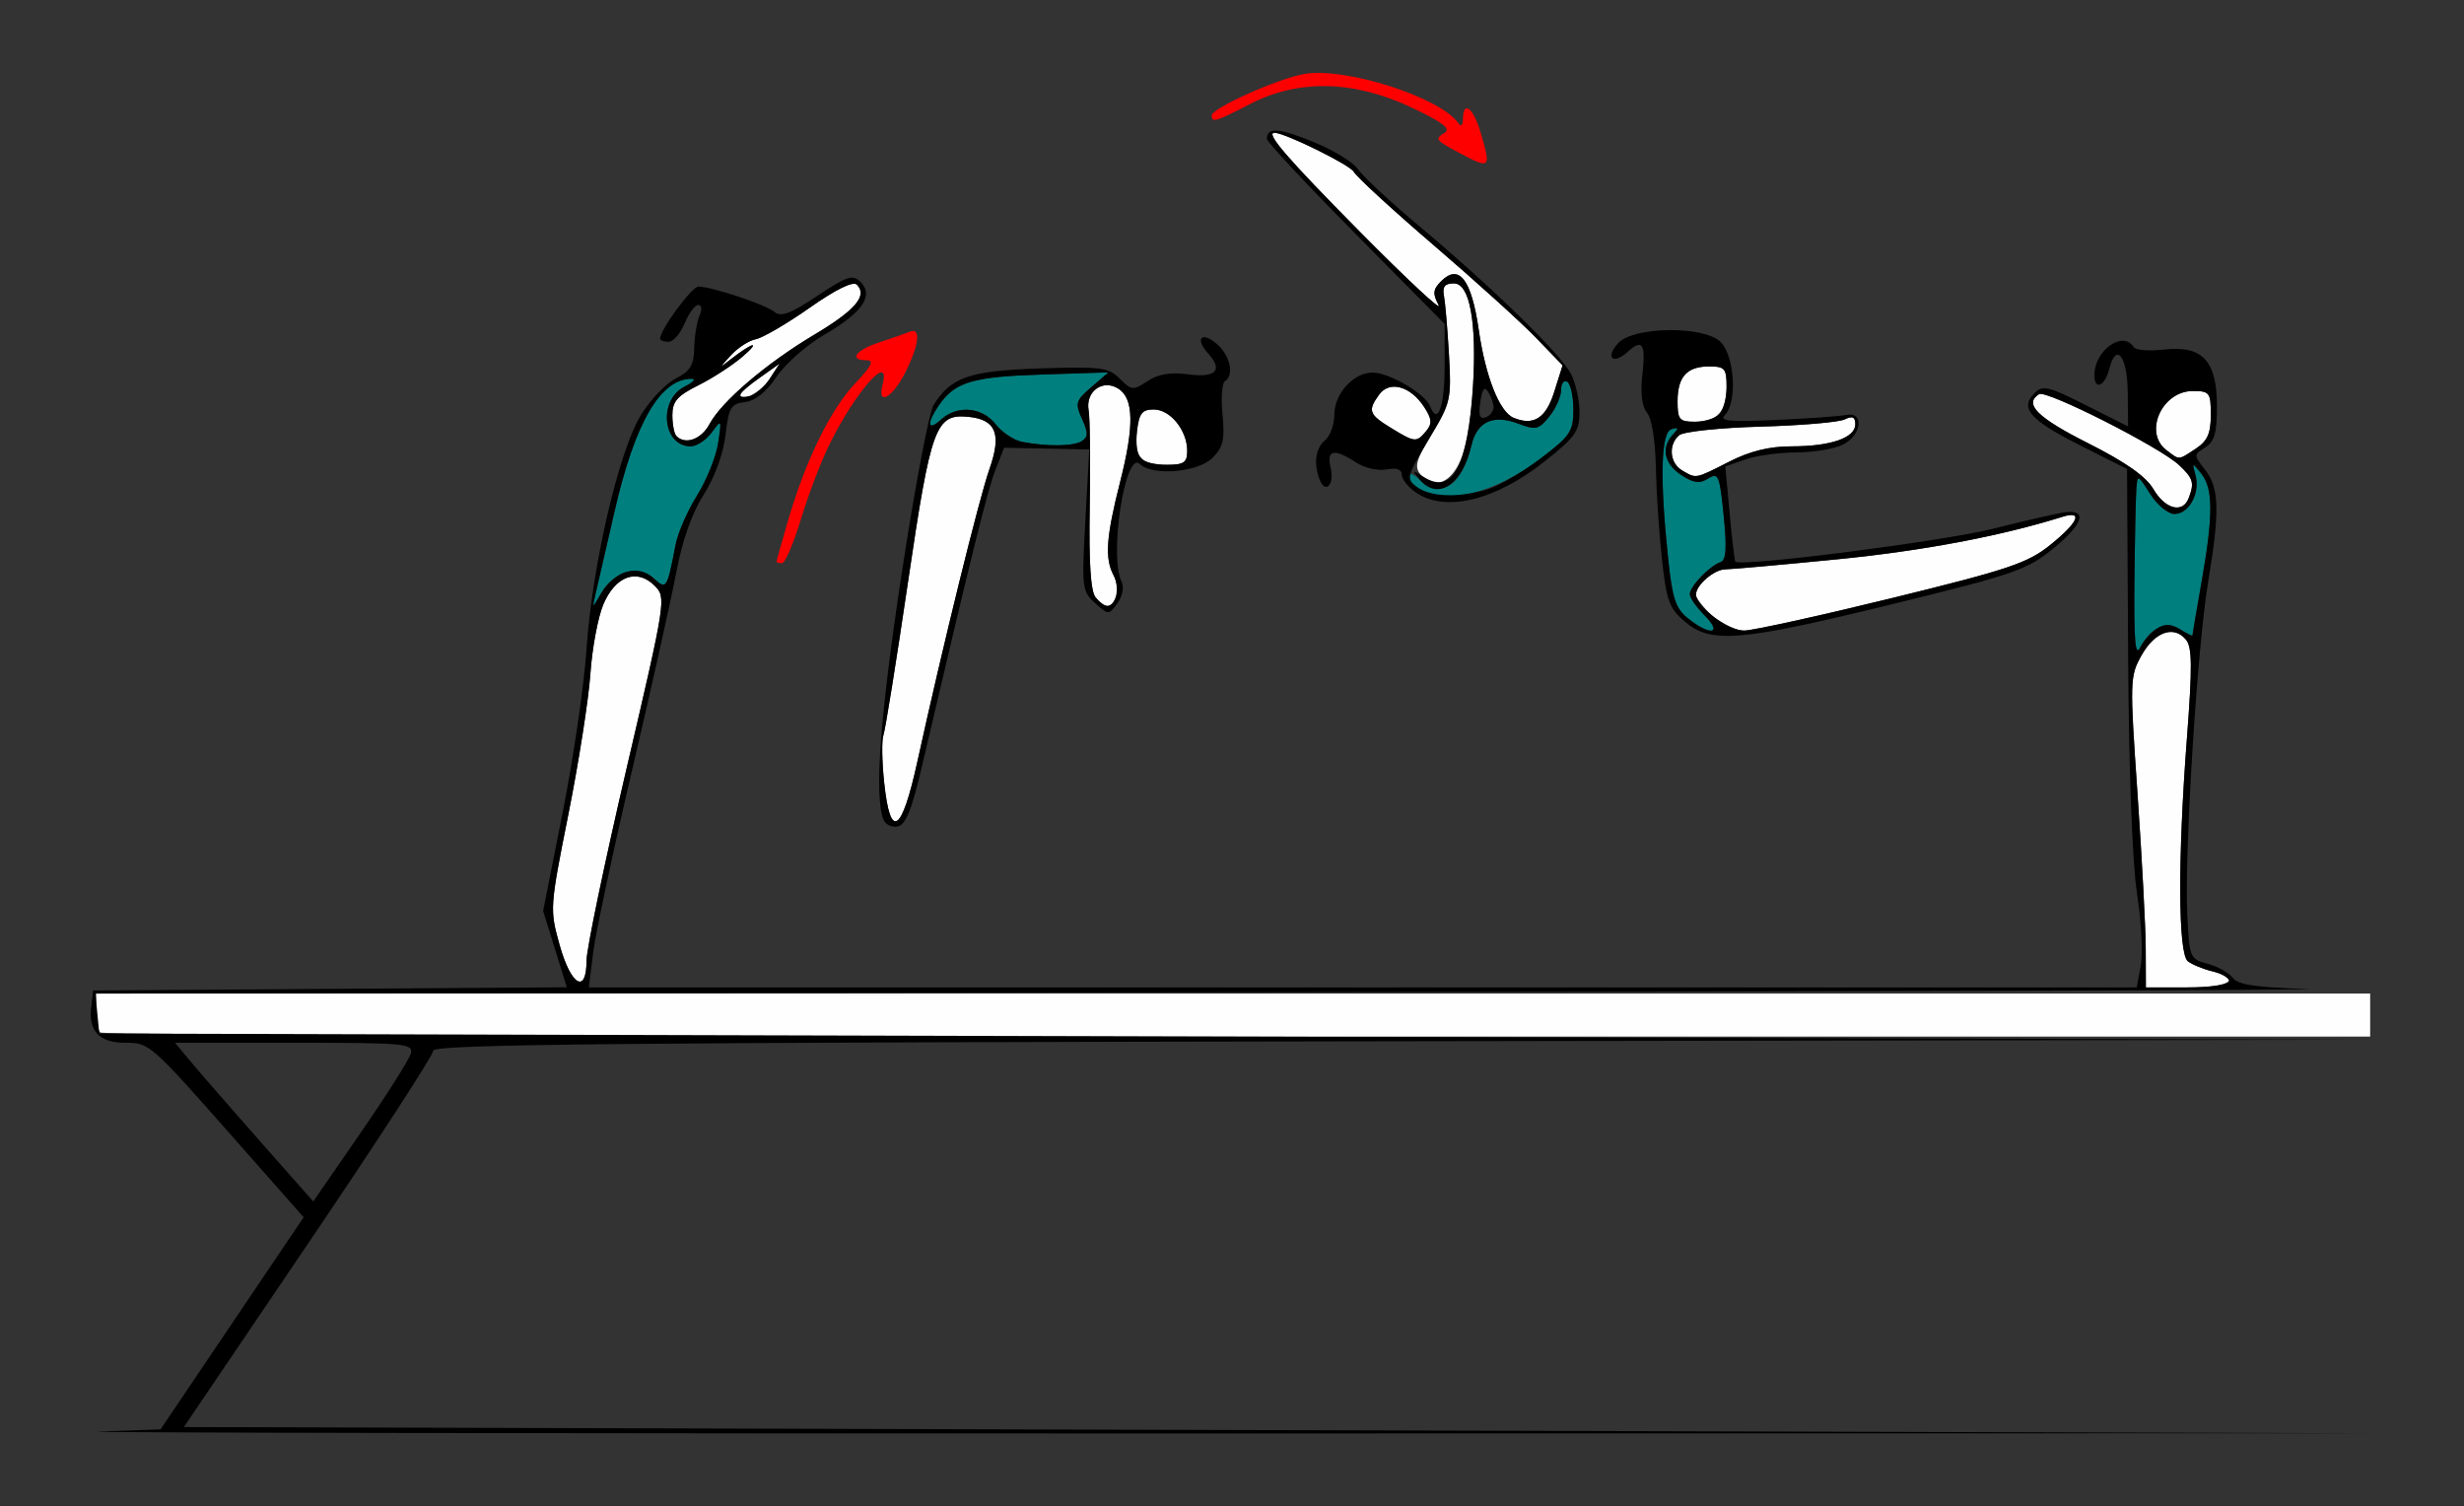 <?xml version="1.0" encoding="UTF-8" standalone="no"?>
<!-- Created with Inkscape (http://www.inkscape.org/) -->

<svg
   xmlns:dc="http://purl.org/dc/elements/1.1/"
   xmlns:cc="http://creativecommons.org/ns#"
   xmlns:rdf="http://www.w3.org/1999/02/22-rdf-syntax-ns#"
   xmlns:svg="http://www.w3.org/2000/svg"
   xmlns="http://www.w3.org/2000/svg"
   xmlns:sodipodi="http://sodipodi.sourceforge.net/DTD/sodipodi-0.dtd"
   xmlns:inkscape="http://www.inkscape.org/namespaces/inkscape"
   id="svg3366"
   version="1.1"
   inkscape:version="0.91 r13725"
   width="375.701"
   height="229.688"
   viewBox="0 0 375.701 229.688"
   sodipodi:docname="bb850102.svg">
  <rect x="0" y="0" width="375.701" height="229.688" fill="#333333" stroke="none"/>
  <defs
     id="defs3370" />
  <sodipodi:namedview
     pagecolor="#ffffff"
     bordercolor="#666666"
     borderopacity="1"
     objecttolerance="10"
     gridtolerance="10"
     guidetolerance="10"
     inkscape:pageopacity="0"
     inkscape:pageshadow="2"
     inkscape:window-width="1722"
     inkscape:window-height="832"
     id="namedview3368"
     showgrid="false"
     inkscape:zoom="2.7907483"
     inkscape:cx="187.85046"
     inkscape:cy="114.84375"
     inkscape:window-x="0"
     inkscape:window-y="0"
     inkscape:window-maximized="0"
     inkscape:current-layer="svg3366" />
  <g
     id="g3376"
     transform="translate(0.647,-0.38)">
    <path
       style="fill:#fefefe"
       d="m 14.642,157.812 c -0.343,-0.344 -0.623,-1.82 -0.623,-3.281 l 0,-2.656 173.364,0 173.364,0 0,3.281 0,3.281 -172.741,0 c -95.008,0 -173.022,-0.281 -173.364,-0.625 z M 326.527,145.078 c -0.012,-3.223 -0.577,-13.875 -1.255,-23.672 -1.192,-17.21 -1.171,-17.923 0.607,-21.094 2.022,-3.605 4.934,-4.637 6.782,-2.403 0.949,1.147 0.979,4.173 0.152,14.948 -1.416,18.435 -1.36,32.908 0.131,34.086 0.643,0.508 2.325,1.2 3.738,1.539 4.71,1.129 2.667,2.455 -3.782,2.455 l -6.352,0 -0.022,-5.859 z M 84.683,144.479 c -1.522,-5.443 -1.503,-5.725 1.331,-19.922 1.582,-7.921 3.092,-17.565 3.357,-21.432 0.265,-3.867 1.15,-8.622 1.967,-10.567 1.828,-4.348 5.145,-5.564 7.832,-2.869 1.783,1.789 1.732,2.122 -4.291,27.916 -3.352,14.358 -6.095,27.521 -6.095,29.25 0,5.191 -2.369,3.819 -4.102,-2.376 z m 49.486,-24.736 c -0.345,-3.235 -0.399,-6.505 -0.118,-7.266 0.28,-0.761 1.962,-11.239 3.738,-23.283 3.523,-23.899 4.209,-25.769 9.265,-25.255 4.177,0.424 5.049,2.621 3.163,7.969 -1.572,4.458 -7.12,26.98 -10.982,44.576 -2.401,10.94 -4.128,12.051 -5.066,3.259 z M 260.417,94.264 c -1.36,-1.264 -2.473,-2.711 -2.473,-3.214 0,-1.46 2.794,-3.862 4.493,-3.862 0.855,0 8.492,-0.683 16.97,-1.519 13.05,-1.286 24.978,-3.533 34.379,-6.479 3.267,-1.024 2.493,0.806 -1.807,4.273 -3.438,2.771 -6.344,3.748 -24.065,8.09 -11.085,2.716 -21.251,4.954 -22.589,4.974 -1.338,0.02 -3.546,-0.999 -4.907,-2.263 z m -94.008,-2.792 c -0.759,-0.918 -1.042,-5.283 -0.896,-13.828 0.117,-6.868 0.039,-13.487 -0.173,-14.708 -0.499,-2.867 2.143,-4.798 4.52,-3.305 2.376,1.493 2.46,5.685 0.284,14.234 -2.138,8.399 -2.365,11.674 -0.988,14.254 0.951,1.782 0.382,4.694 -0.917,4.694 -0.396,0 -1.219,-0.603 -1.829,-1.341 z M 327.704,74.976 c -1.159,-1.969 -4.225,-4.124 -10.015,-7.041 -7.713,-3.886 -9.801,-5.984 -7.422,-7.458 1.107,-0.687 18.408,8.077 21.322,10.801 2.188,2.045 2.384,2.708 1.487,5.052 -0.911,2.383 -3.567,1.713 -5.373,-1.354 z M 215.945,72.725 c -0.979,-1.183 -0.674,-2.255 1.785,-6.263 2.794,-4.555 2.942,-5.248 2.557,-11.977 -0.225,-3.928 -0.571,-7.986 -0.768,-9.017 -0.261,-1.363 0.144,-1.875 1.484,-1.875 1.447,0 2.01,0.908 2.62,4.219 1.013,5.505 0.311,17.28 -1.313,22.031 -1.401,4.097 -4.28,5.401 -6.364,2.882 z m 39.896,-0.613 c -1.915,-1.119 -2.148,-3.956 -0.442,-5.377 0.657,-0.547 6.229,-1.134 12.383,-1.305 6.154,-0.171 11.925,-0.664 12.825,-1.096 1.209,-0.58 1.636,-0.386 1.636,0.745 0,2.061 -3.753,3.358 -9.716,3.358 -3.396,0 -6.346,0.725 -9.519,2.34 -5.225,2.659 -4.98,2.613 -7.168,1.335 z M 173.272,70.313 c -0.514,-0.515 -0.762,-2.414 -0.552,-4.219 0.315,-2.704 0.766,-3.282 2.563,-3.282 2.514,0 5.091,3.191 5.091,6.302 0,1.791 -0.498,2.135 -3.084,2.135 -1.696,0 -3.504,-0.422 -4.018,-0.937 z M 329.673,69.007 C 326.156,66.329 328.984,60 333.698,60 c 2.573,0 2.751,0.236 2.751,3.642 0,2.837 -0.509,3.977 -2.304,5.156 -2.718,1.787 -2.419,1.773 -4.472,0.209 z M 102.492,66.875 c -0.343,-0.344 -0.623,-1.783 -0.623,-3.198 0,-2.091 0.744,-2.943 3.972,-4.552 2.185,-1.089 5.234,-3.071 6.776,-4.405 2.886,-2.497 1.462,-2.142 -1.869,0.466 -1.789,1.4 -1.787,1.373 0.043,-0.628 1.052,-1.15 2.764,-2.256 3.804,-2.457 1.041,-0.201 4.732,-2.357 8.202,-4.79 4.034,-2.829 6.634,-4.1 7.208,-3.524 1.665,1.67 -0.22,3.886 -6.483,7.621 -7.33,4.372 -14.143,10.184 -15.985,13.636 -1.239,2.323 -3.674,3.207 -5.045,1.832 z M 211.449,65.635 c -3.384,-2.069 -3.587,-2.648 -1.798,-5.102 1.577,-2.163 4.77,-1.282 6.84,1.887 1.197,1.833 1.261,2.551 0.328,3.679 -1.48,1.789 -1.723,1.768 -5.37,-0.463 z m 18.672,-1.558 c -2.133,-0.892 -4.268,-6.285 -5.288,-13.358 -1.116,-7.74 -3.011,-10.198 -5.747,-7.454 -1.241,1.245 -1.31,1.891 -0.388,3.619 0.617,1.157 -4.809,-3.896 -12.058,-11.228 -11.108,-11.236 -14.398,-15.054 -12.947,-15.027 1.628,0.03 11.485,4.882 12.078,5.945 0.437,0.784 5.942,5.84 12.232,11.235 6.29,5.395 13.276,11.715 15.523,14.043 l 4.086,4.234 -1.283,4.066 c -1.267,4.016 -3.148,5.205 -6.209,3.925 z m 25.02,-2.484 c 0,-3.784 1.419,-5.344 4.86,-5.344 2.337,0 2.617,0.33 2.617,3.094 0,3.784 -1.419,5.344 -4.86,5.344 -2.337,0 -2.617,-0.33 -2.617,-3.094 z M 112.15,60.601 c 0,-0.261 1.367,-1.443 3.037,-2.627 l 3.037,-2.154 -1.514,2.324 c -1.321,2.029 -4.561,3.774 -4.561,2.457 z"
       id="path3386"
       inkscape:connector-curvature="0" />
    <path
       style="fill:#007f7f"
       d="m 324.8,89.211 c 0.066,-6.527 0.198,-12.922 0.293,-14.211 0.17,-2.313 0.198,-2.304 2.118,0.703 1.07,1.676 2.73,3.047 3.69,3.047 2.214,0 3.955,-3.192 3.216,-5.895 -0.553,-2.02 -0.529,-2.026 0.883,-0.254 1.817,2.28 1.829,6.324 0.048,16.461 -0.77,4.383 -1.4,8.078 -1.401,8.211 -7e-4,0.133 -0.844,-0.286 -1.874,-0.931 -2.186,-1.369 -4.551,-0.285 -6.115,2.804 -0.726,1.433 -0.947,-1.132 -0.858,-9.936 z m -67.991,5.52 c -1.956,-1.544 -2.444,-2.983 -3.097,-9.141 -1.294,-12.201 -1.118,-19.266 0.494,-19.765 1.131,-0.35 1.177,-0.194 0.234,0.808 -1.865,1.983 -1.362,4.447 1.26,6.17 1.895,1.246 2.799,1.364 4.116,0.539 1.549,-0.971 1.742,-0.508 2.359,5.653 0.502,5.019 0.378,6.808 -0.494,7.1 -1.644,0.55 -4.671,3.715 -4.671,4.886 0,0.539 1.032,2.016 2.294,3.281 2.761,2.77 0.871,3.125 -2.494,0.469 z M 90.161,90.938 c 0.302,-1.289 1.614,-6.984 2.915,-12.656 3.1,-13.51 7.007,-20.196 11.769,-20.142 0.676,0.008 0.178,0.545 -1.107,1.194 -4.079,2.06 -3.356,9.105 0.935,9.105 0.902,0 2.339,-0.949 3.193,-2.109 1.519,-2.065 1.54,-2.03 0.977,1.641 -0.316,2.062 -1.762,5.648 -3.213,7.969 -1.451,2.32 -2.922,5.695 -3.269,7.5 -1.306,6.788 -1.378,6.897 -3.343,5.114 -2.349,-2.132 -6.03,-1.128 -7.927,2.164 -1.455,2.524 -1.47,2.528 -0.93,0.222 z M 215.654,74.925 c -0.9,-0.526 -1.636,-1.422 -1.636,-1.992 0,-0.57 0.769,-0.338 1.709,0.515 3.384,3.072 6.568,0.997 8.004,-5.218 0.818,-3.538 3.311,-4.693 7.066,-3.274 2.744,1.037 3.168,0.942 4.798,-1.075 0.983,-1.217 1.788,-3.035 1.788,-4.04 0,-1.005 0.421,-1.566 0.935,-1.247 0.514,0.319 0.935,2.228 0.935,4.244 0,3.336 -0.452,4.006 -5.04,7.481 -6.942,5.258 -14.312,7.087 -18.558,4.606 z m -60.448,-7.171 c -1.249,-0.236 -3.067,-1.444 -4.04,-2.685 -2.076,-2.648 -5.845,-2.966 -8.336,-0.705 -2.087,1.895 -2.239,0.562 -0.259,-2.273 2.424,-3.472 5.128,-4.267 15.674,-4.607 l 10.118,-0.327 -2.606,2.249 c -2.395,2.067 -2.51,2.46 -1.424,4.852 0.961,2.115 0.955,2.748 -0.034,3.377 -1.265,0.805 -5.186,0.856 -9.094,0.119 z"
       id="path3382"
       inkscape:connector-curvature="0" />
    <path
       style="fill:#fe0000"
       d="m 117.757,86.013 c 0,-0.131 0.798,-2.978 1.773,-6.328 2.648,-9.098 6.479,-16.914 10.222,-20.856 2.493,-2.626 2.935,-3.516 1.746,-3.516 -2.792,0 -1.711,-1.539 1.913,-2.725 1.928,-0.631 4.03,-1.365 4.673,-1.633 1.74,-0.724 1.42,2.063 -0.72,6.27 -1.964,3.862 -4.301,5.107 -3.449,1.838 1.33,-5.101 -3.956,0.786 -8.019,8.93 -1.293,2.591 -3.273,7.759 -4.401,11.484 -1.128,3.725 -2.43,6.773 -2.894,6.773 -0.464,0 -0.844,-0.107 -0.844,-0.237 z m 104.206,-62.268 c -3.779,-2.011 -3.888,-2.158 -2.333,-3.122 1.004,-0.623 -0.321,-1.624 -5.167,-3.903 -8.733,-4.107 -17.151,-4.276 -24.478,-0.49 -5.293,2.735 -5.872,2.908 -5.872,1.754 0,-1.113 10.166,-5.661 14.157,-6.333 6.271,-1.057 20.723,3.573 23.446,7.511 0.409,0.592 0.692,0.33 0.701,-0.648 0.025,-2.891 1.553,-1.756 2.67,1.984 1.666,5.58 1.529,5.722 -3.123,3.246 z"
       id="path3380"
       inkscape:connector-curvature="0" />
    <path
       style="fill:#000000"
       d="m 14.486,218.652 9.346,-0.328 10.91,-16.171 10.91,-16.171 -10.293,-11.662 C 22.19,159.397 22.165,159.375 18.378,159.375 c -3.834,0 -5.535,-1.769 -5.128,-5.334 l 0.301,-2.635 36.114,-0.245 36.114,-0.245 -1.806,-5.821 -1.806,-5.821 2.981,-15.027 c 1.64,-8.265 3.274,-19.457 3.632,-24.871 0.829,-12.534 4.888,-30.07 8.246,-35.625 1.403,-2.32 3.802,-4.857 5.332,-5.636 2.256,-1.15 2.795,-2.036 2.85,-4.688 0.037,-1.798 0.398,-4.008 0.801,-4.911 0.424,-0.95 0.345,-1.641 -0.188,-1.641 -0.507,0 -1.444,1.266 -2.083,2.812 -0.639,1.547 -1.741,2.812 -2.45,2.812 -0.709,0 -1.288,-0.219 -1.288,-0.487 0,-1.364 4.854,-7.949 5.853,-7.94 2.04,0.018 10.255,2.756 11.581,3.86 0.998,0.831 2.443,0.294 6.525,-2.425 4.621,-3.078 5.406,-3.328 6.621,-2.109 2.048,2.055 0.251,4.662 -5.516,8.002 -2.677,1.55 -5.959,4.436 -7.293,6.413 -1.578,2.338 -3.267,3.693 -4.834,3.878 -2.144,0.253 -2.469,0.804 -2.967,5.024 -0.34,2.883 -1.643,6.444 -3.327,9.09 -1.796,2.824 -3.263,6.983 -4.18,11.851 -0.777,4.125 -3.791,17.625 -6.697,30 -2.906,12.375 -5.589,24.926 -5.961,27.891 l -0.677,5.391 118.01,0 118.01,0 0.616,-3.292 c 0.339,-1.81 0.082,-6.768 -0.569,-11.016 -0.725,-4.729 -1.25,-18.776 -1.353,-36.228 l -0.168,-28.505 -7.206,-3.637 c -7.628,-3.85 -9.192,-5.648 -6.909,-7.939 1.249,-1.253 2.114,-1.05 7.838,1.84 l 6.434,3.249 -0.052,-5.222 c -0.055,-5.552 -1.775,-7.708 -2.819,-3.535 -0.658,2.631 -2.27,3.301 -2.27,0.942 0,-3.791 4.381,-6.907 6.005,-4.271 0.279,0.453 2.358,0.615 4.619,0.359 5.868,-0.664 8.068,1.696 8.068,8.653 0,4.063 -0.379,5.385 -1.796,6.273 -1.772,1.11 -1.772,1.156 0,3.416 2.15,2.742 2.247,6.343 0.456,17.038 -1.652,9.866 -3.627,41.166 -3.189,50.561 0.319,6.846 0.373,6.98 3.127,7.716 1.541,0.412 3.259,1.375 3.817,2.141 0.763,1.047 3.538,1.467 11.216,1.695 5.611,0.167 -67.944,0.393 -163.456,0.502 l -173.657,0.199 0.293,3.047 0.293,3.047 173.364,0.472 173.364,0.472 -147.897,0.231 c -119.745,0.187 -147.897,0.46 -147.897,1.436 0,0.663 -8.558,13.846 -19.018,29.297 l -19.018,28.092 166.915,0.473 166.915,0.473 -178.037,0.033 c -97.921,0.018 -173.832,-0.115 -168.692,-0.295 z m 47.509,-57.636 c 0.415,-1.522 -0.872,-1.641 -17.758,-1.641 l -18.205,0 2.638,3.154 c 1.451,1.734 6.195,7.18 10.542,12.1 l 7.904,8.947 7.215,-10.46 c 3.968,-5.753 7.417,-11.198 7.663,-12.1 z M 339.252,150.018 c 0,-0.506 -1.157,-1.197 -2.57,-1.536 -1.414,-0.339 -3.096,-1.031 -3.738,-1.539 -1.491,-1.178 -1.546,-15.651 -0.131,-34.086 0.827,-10.775 0.797,-13.802 -0.152,-14.948 -1.848,-2.234 -4.76,-1.202 -6.782,2.403 -1.778,3.17 -1.799,3.883 -0.607,21.094 0.678,9.797 1.243,20.449 1.255,23.672 l 0.022,5.859 6.352,0 c 3.529,0 6.352,-0.409 6.352,-0.92 z M 88.785,146.855 c 0,-1.73 2.743,-14.892 6.095,-29.25 6.022,-25.794 6.074,-26.127 4.291,-27.916 -2.686,-2.695 -6.004,-1.48 -7.832,2.869 -0.818,1.945 -1.703,6.7 -1.967,10.567 -0.265,3.867 -1.775,13.512 -3.357,21.432 -2.835,14.197 -2.854,14.479 -1.331,19.922 1.733,6.195 4.102,7.567 4.102,2.376 z M 328.268,96.193 c 1.203,-0.754 2.125,-0.714 3.505,0.15 1.03,0.645 1.873,1.064 1.874,0.931 7e-4,-0.133 0.631,-3.828 1.401,-8.211 1.78,-10.137 1.768,-14.182 -0.048,-16.461 -1.412,-1.772 -1.435,-1.765 -0.883,0.254 0.74,2.703 -1.001,5.895 -3.216,5.895 -0.959,0 -2.62,-1.371 -3.69,-3.047 -1.92,-3.007 -1.947,-3.016 -2.118,-0.703 -0.095,1.289 -0.227,7.684 -0.293,14.211 -0.089,8.804 0.132,11.369 0.858,9.936 0.538,-1.062 1.712,-2.391 2.61,-2.954 z M 94.921,87.557 c 1.564,-0.394 2.935,-0.061 4.097,0.994 1.965,1.784 2.036,1.675 3.343,-5.114 0.347,-1.805 1.818,-5.18 3.269,-7.5 1.451,-2.32 2.896,-5.906 3.213,-7.969 0.563,-3.671 0.542,-3.705 -0.977,-1.641 -0.854,1.16 -2.29,2.109 -3.193,2.109 -4.291,0 -5.014,-7.045 -0.935,-9.105 1.285,-0.649 1.783,-1.186 1.107,-1.194 -4.762,-0.054 -8.669,6.633 -11.769,20.142 -1.302,5.672 -2.613,11.367 -2.915,12.656 -0.54,2.305 -0.524,2.301 0.93,-0.222 0.814,-1.411 2.537,-2.833 3.83,-3.158 z M 333.078,76.33 c 0.896,-2.343 0.701,-3.006 -1.487,-5.052 -2.915,-2.724 -20.215,-11.488 -21.322,-10.801 -2.379,1.475 -0.291,3.573 7.422,7.458 5.79,2.917 8.855,5.072 10.015,7.041 1.806,3.068 4.462,3.737 5.373,1.354 z m 1.067,-7.531 c 1.794,-1.179 2.304,-2.32 2.304,-5.156 0,-3.406 -0.178,-3.642 -2.751,-3.642 -4.714,0 -7.542,6.329 -4.025,9.007 2.053,1.564 1.754,1.578 4.472,-0.209 z m -226.608,-3.755 c 1.842,-3.452 8.655,-9.265 15.985,-13.636 6.263,-3.735 8.148,-5.951 6.483,-7.621 -0.574,-0.576 -3.174,0.695 -7.208,3.524 -3.47,2.434 -7.161,4.589 -8.202,4.79 -1.041,0.201 -2.753,1.307 -3.804,2.457 -1.83,2.002 -1.832,2.029 -0.043,0.628 3.331,-2.608 4.755,-2.963 1.869,-0.466 -1.542,1.334 -4.591,3.316 -6.776,4.405 -3.228,1.609 -3.972,2.461 -3.972,4.552 0,1.415 0.28,2.854 0.623,3.198 1.371,1.375 3.805,0.491 5.045,-1.832 z m 9.174,-6.899 1.514,-2.324 -3.037,2.154 c -3.353,2.378 -3.83,3.259 -1.514,2.798 0.838,-0.167 2.205,-1.349 3.037,-2.627 z m 17.344,67.2 c -1.414,-3.696 -0.544,-15.518 2.739,-37.219 1.989,-13.148 4.203,-24.85 4.92,-26.003 2.64,-4.247 5.485,-5.22 16.285,-5.568 9.248,-0.298 10.378,-0.152 12.095,1.571 1.788,1.793 2.027,1.814 4.238,0.36 1.617,-1.063 3.495,-1.385 6.062,-1.04 4.337,0.584 5.51,-0.568 3.193,-3.136 -2.169,-2.404 -0.952,-3.531 1.455,-1.347 1.928,1.75 2.493,4.668 1.075,5.547 -0.44,0.273 -0.602,2.569 -0.359,5.103 0.364,3.805 0.097,4.952 -1.536,6.591 -2.199,2.206 -9.208,2.793 -11.068,0.927 -2.217,-2.224 -4.734,13.995 -2.787,17.959 0.405,0.825 0.136,2.213 -0.634,3.269 -1.328,1.821 -1.354,1.821 -3.41,-0.027 -1.984,-1.784 -2.047,-2.316 -1.477,-12.644 l 0.595,-10.781 -6.492,-0.129 -6.492,-0.129 -1.34,3.41 c -1.184,3.013 -3.728,13.281 -11.181,45.125 -1.573,6.722 -2.485,8.978 -3.722,9.21 -0.901,0.169 -1.872,-0.303 -2.157,-1.049 z m 5.181,-8.86 c 3.861,-17.596 9.41,-40.118 10.982,-44.576 1.885,-5.348 1.013,-7.546 -3.163,-7.969 -5.057,-0.513 -5.743,1.357 -9.265,25.255 -1.775,12.045 -3.457,22.522 -3.738,23.283 -0.28,0.761 -0.227,4.031 0.118,7.266 0.939,8.792 2.665,7.682 5.066,-3.259 z m 30.287,-25.146 c 0.31,-0.811 0.145,-2.26 -0.367,-3.22 -1.377,-2.58 -1.15,-5.854 0.988,-14.254 2.176,-8.549 2.092,-12.742 -0.284,-14.234 -2.377,-1.493 -5.019,0.438 -4.52,3.305 0.213,1.222 0.291,7.84 0.173,14.708 -0.146,8.545 0.137,12.911 0.896,13.828 1.439,1.739 2.413,1.697 3.114,-0.133 z m 10.851,-22.223 c 0,-3.112 -2.577,-6.302 -5.091,-6.302 -1.797,0 -2.248,0.578 -2.563,3.282 -0.466,4.006 0.552,5.156 4.57,5.156 2.586,0 3.084,-0.345 3.084,-2.135 z m -16.074,-1.48 c 0.988,-0.629 0.994,-1.262 0.034,-3.377 -1.087,-2.392 -0.971,-2.785 1.424,-4.852 l 2.606,-2.249 -10.118,0.327 c -10.546,0.34 -13.25,1.135 -15.674,4.607 -1.98,2.835 -1.828,4.168 0.259,2.273 2.491,-2.261 6.26,-1.943 8.336,0.705 0.973,1.241 2.791,2.449 4.04,2.685 3.908,0.737 7.829,0.686 9.094,-0.119 z m 91.986,27.556 c -2.41,-2.035 -2.83,-3.176 -3.534,-9.609 -0.439,-4.015 -0.855,-10.34 -0.925,-14.054 -0.074,-3.956 -0.626,-7.357 -1.332,-8.211 -0.77,-0.931 -1.036,-2.964 -0.736,-5.631 0.555,-4.94 0.059,-5.737 -2.26,-3.631 -2.208,2.005 -3.421,0.864 -1.429,-1.344 2.317,-2.569 13.131,-2.699 15.634,-0.188 2.136,2.142 2.566,9.184 0.678,11.102 -0.942,0.957 0.552,1.11 7.71,0.791 4.883,-0.218 9.72,-0.562 10.748,-0.765 2.796,-0.552 2.424,3.044 -0.467,4.511 -1.285,0.652 -4.482,1.192 -7.104,1.2 -2.622,0.008 -6.136,0.492 -7.808,1.077 l -3.041,1.063 0.659,7.14 c 0.362,3.927 0.757,7.245 0.876,7.373 0.787,0.847 31.681,-3.102 39.315,-5.024 5.14,-1.295 10.144,-2.434 11.12,-2.532 3.277,-0.328 2.528,1.861 -1.878,5.482 -4.055,3.333 -5.837,3.953 -24.564,8.541 -23.271,5.701 -27.672,6.078 -31.663,2.709 z m 3.017,-0.93 c -1.262,-1.266 -2.294,-2.742 -2.294,-3.281 0,-1.17 3.026,-4.336 4.671,-4.886 0.872,-0.292 0.997,-2.081 0.494,-7.1 -0.617,-6.161 -0.81,-6.624 -2.359,-5.653 -1.317,0.825 -2.22,0.707 -4.116,-0.539 -2.622,-1.723 -3.125,-4.187 -1.26,-6.17 0.943,-1.003 0.898,-1.158 -0.234,-0.808 -1.612,0.499 -1.788,7.564 -0.494,19.765 0.653,6.158 1.141,7.597 3.097,9.141 3.366,2.656 5.255,2.3 2.494,-0.469 z m 28.609,-2.708 c 17.721,-4.342 20.628,-5.319 24.065,-8.09 4.3,-3.467 5.074,-5.297 1.807,-4.273 -9.401,2.945 -21.329,5.193 -34.379,6.479 -8.478,0.835 -16.115,1.519 -16.97,1.519 -1.699,0 -4.493,2.401 -4.493,3.862 0,1.806 4.994,5.513 7.379,5.478 1.339,-0.02 11.504,-2.258 22.589,-4.974 z M 263.009,70.777 c 3.173,-1.615 6.123,-2.34 9.519,-2.34 5.963,0 9.716,-1.297 9.716,-3.358 0,-1.131 -0.426,-1.325 -1.636,-0.745 -0.9,0.432 -6.671,0.925 -12.825,1.096 -6.154,0.171 -11.727,0.758 -12.383,1.305 -1.707,1.421 -1.474,4.258 0.442,5.377 2.188,1.278 1.943,1.324 7.168,-1.335 z M 261.495,63.562 c 0.617,-0.619 1.121,-2.517 1.121,-4.219 0,-2.763 -0.279,-3.094 -2.617,-3.094 -3.441,0 -4.86,1.56 -4.86,5.344 0,2.763 0.279,3.094 2.617,3.094 1.439,0 3.121,-0.506 3.738,-1.125 z m -46.334,11.853 c -1.142,-0.803 -2.077,-2.01 -2.077,-2.682 0,-0.799 -0.81,-1.068 -2.335,-0.775 -1.291,0.248 -3.365,-0.229 -4.64,-1.068 -3.311,-2.177 -4.547,-1.93 -3.871,0.771 0.641,2.564 -0.793,4.151 -1.673,1.85 -0.953,-2.491 -0.633,-4.788 0.837,-6.012 0.771,-0.642 1.402,-2.381 1.402,-3.865 0,-3.225 2.922,-6.449 5.841,-6.444 2.551,0.004 8.037,3.226 8.774,5.153 1.146,2.994 2.207,0.056 2.207,-6.109 l 0,-6.467 -13.551,-13.69 c -7.453,-7.529 -13.551,-14.061 -13.551,-14.516 0,-1.81 1.801,-1.693 7.087,0.459 3.041,1.238 6.103,3.113 6.805,4.167 0.701,1.054 4.907,4.96 9.346,8.68 11.091,9.296 21.539,19.469 23.114,22.507 0.722,1.392 1.312,4.023 1.312,5.846 0,2.917 -0.643,3.822 -5.374,7.558 -7.571,5.98 -15.184,7.776 -19.652,4.636 z m 10.88,-0.379 c 1.722,-0.496 5.4,-2.619 8.171,-4.718 4.588,-3.475 5.04,-4.145 5.04,-7.481 0,-2.015 -0.421,-3.925 -0.935,-4.244 -0.514,-0.319 -0.935,0.243 -0.935,1.247 0,1.005 -0.804,2.822 -1.788,4.04 -1.629,2.017 -2.054,2.112 -4.798,1.075 -3.755,-1.419 -6.248,-0.263 -7.066,3.274 -1.415,6.123 -5.182,8.589 -7.963,5.213 -1.166,-1.415 -1.102,-1.444 0.696,-0.321 4.401,2.749 6.728,-1.616 7.498,-14.06 0.593,-9.58 -0.534,-15.469 -2.961,-15.469 -1.34,0 -1.745,0.512 -1.484,1.875 0.198,1.031 0.543,5.065 0.767,8.963 0.393,6.845 0.287,7.291 -3.108,13.007 -3.372,5.678 -3.443,5.971 -1.756,7.209 2.056,1.508 6.203,1.66 10.62,0.389 z m -9.223,-8.938 c 0.933,-1.128 0.869,-1.846 -0.328,-3.679 -2.07,-3.168 -5.263,-4.049 -6.84,-1.887 -1.789,2.455 -1.586,3.033 1.798,5.102 3.647,2.231 3.89,2.252 5.37,0.463 z m 10.27,-3.621 c -0.007,-0.589 -0.374,-1.642 -0.815,-2.338 -0.57,-0.903 -0.918,-0.46 -1.211,1.543 -0.3,2.047 -0.078,2.682 0.815,2.338 0.674,-0.26 1.219,-0.954 1.211,-1.543 z m 9.241,-2.326 1.283,-4.066 -4.086,-4.234 c -2.247,-2.329 -9.233,-8.648 -15.523,-14.043 -6.29,-5.395 -11.795,-10.451 -12.232,-11.235 -0.593,-1.063 -10.45,-5.915 -12.078,-5.945 -1.451,-0.027 1.839,3.791 12.947,15.027 7.249,7.333 12.676,12.386 12.058,11.228 -0.922,-1.728 -0.853,-2.374 0.388,-3.619 2.736,-2.744 4.631,-0.286 5.747,7.454 1.02,7.073 3.155,12.466 5.288,13.358 3.061,1.28 4.942,0.091 6.209,-3.925 z"
       id="path3378"
       inkscape:connector-curvature="0" />
  </g>
</svg>
